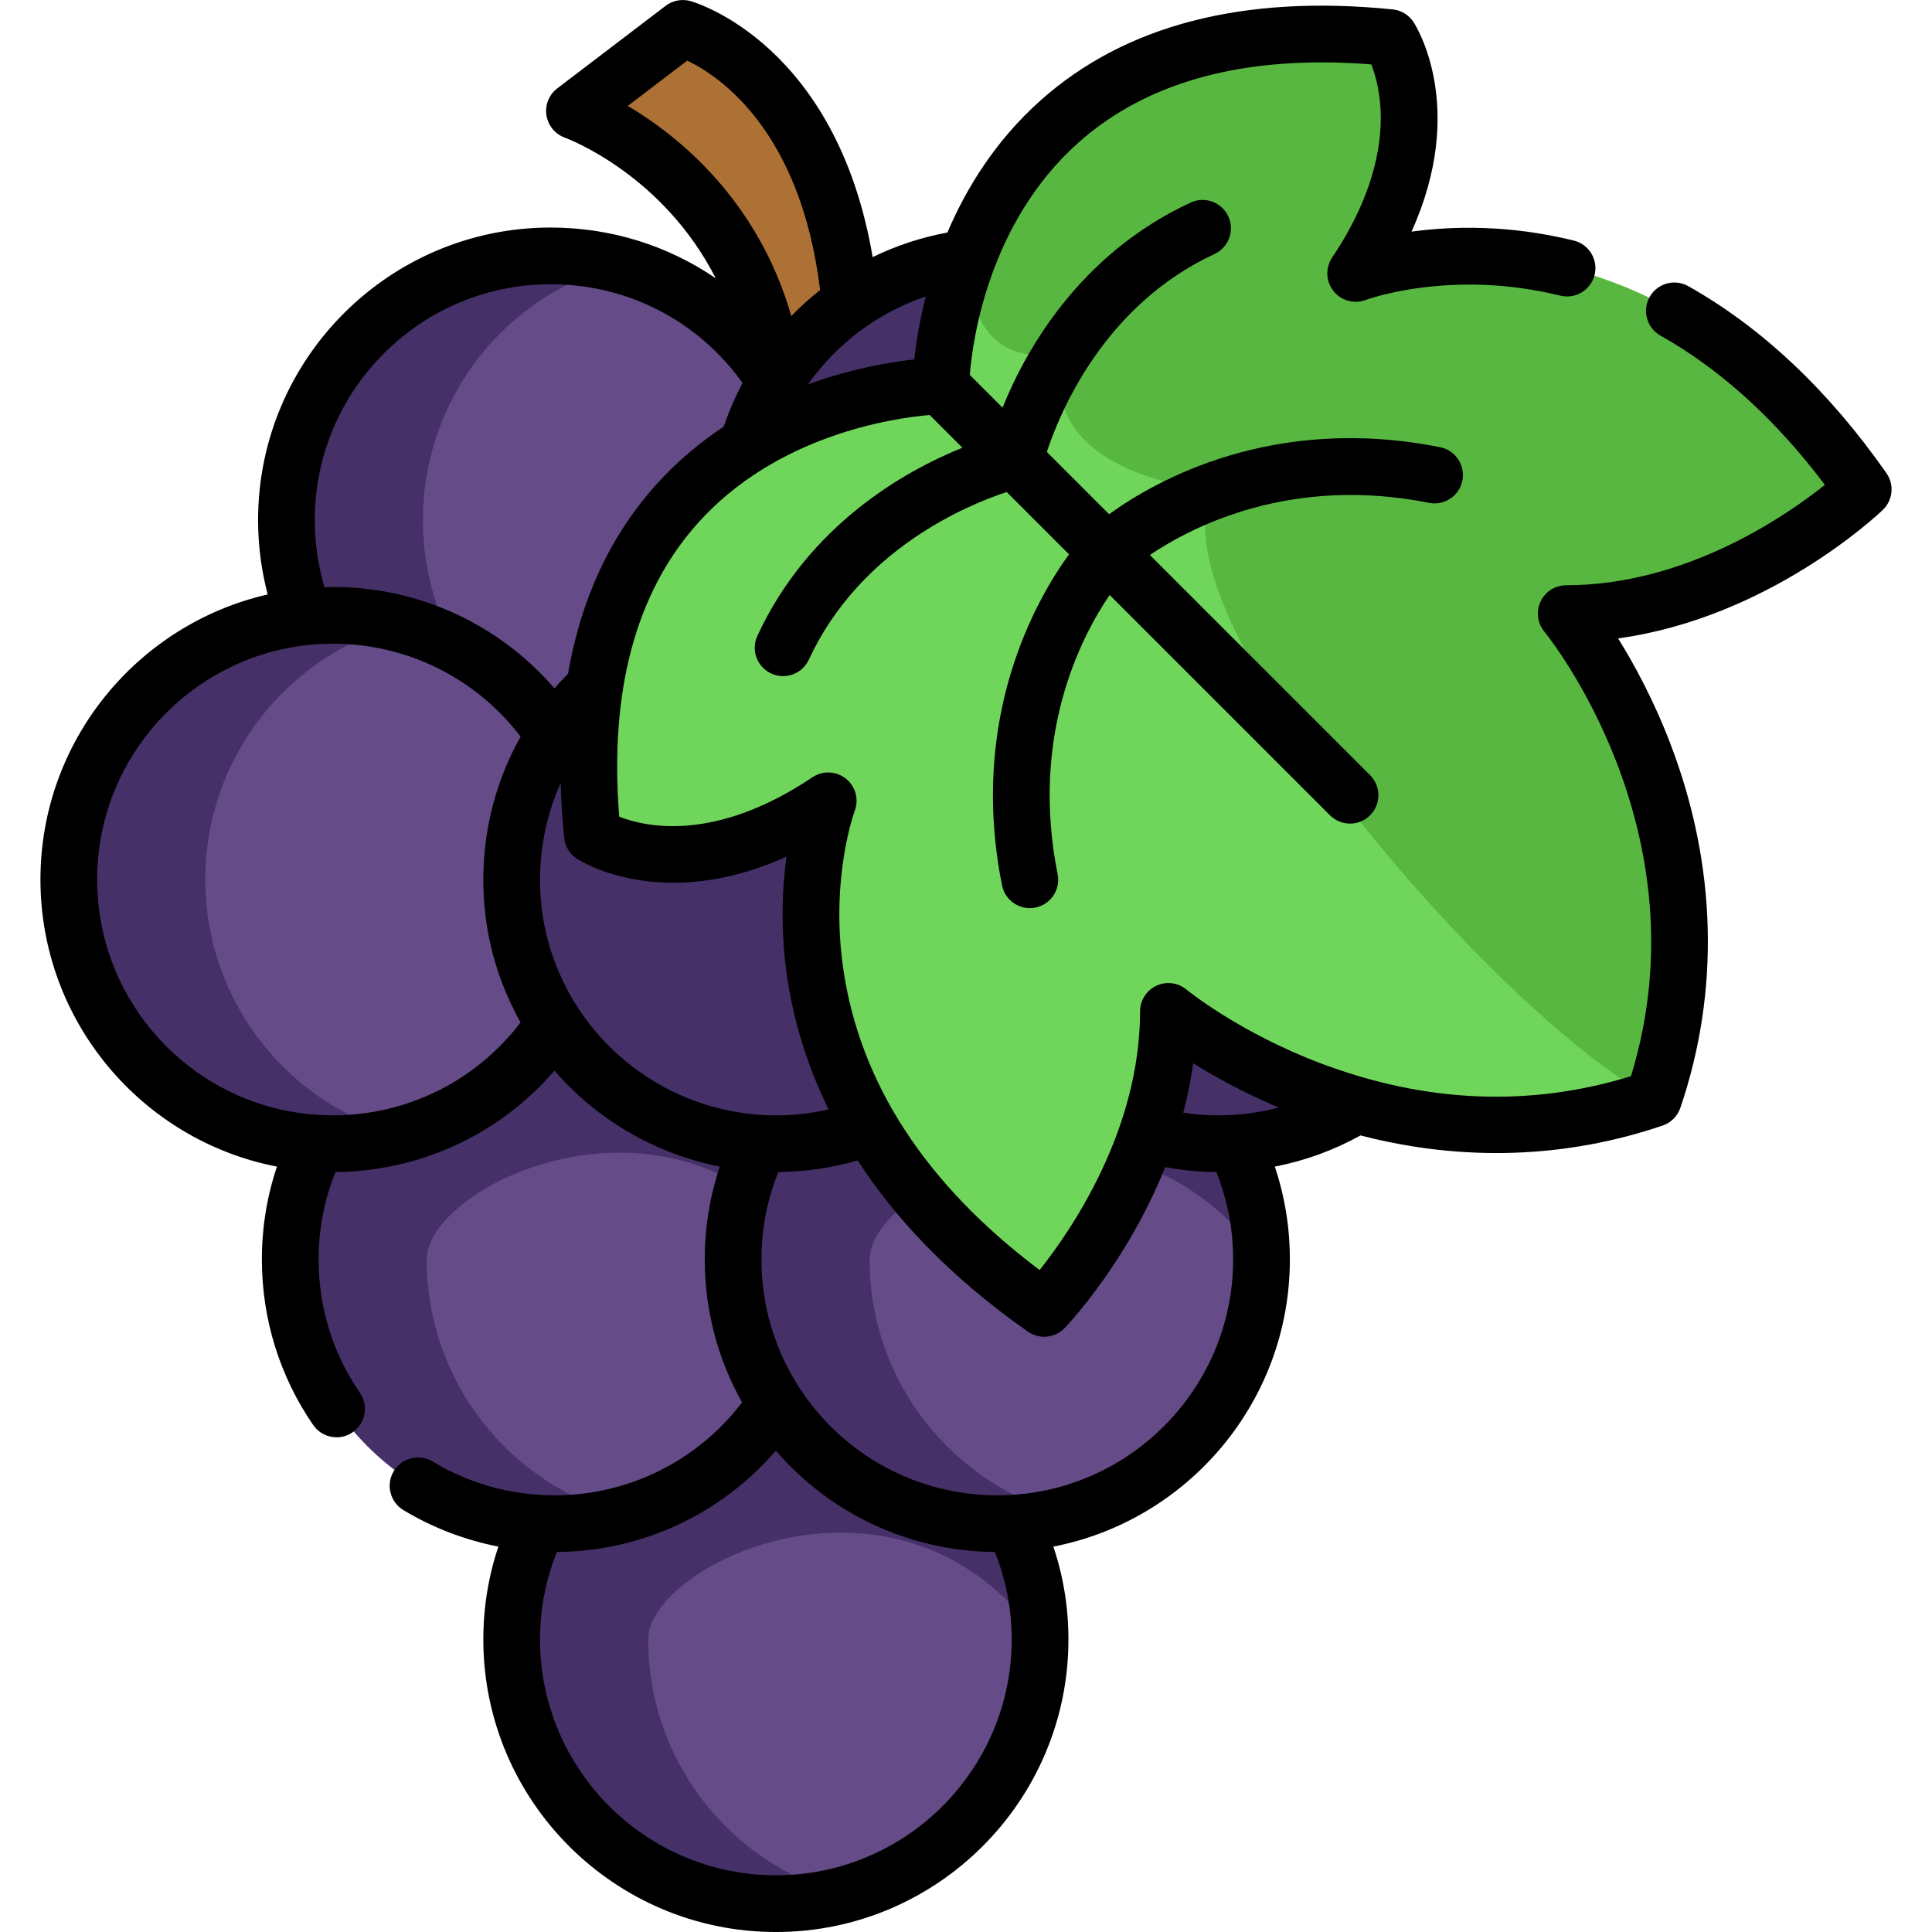<?xml version="1.0" encoding="iso-8859-1"?>
<!-- Generator: Adobe Illustrator 19.0.0, SVG Export Plug-In . SVG Version: 6.00 Build 0)  -->
<svg xmlns="http://www.w3.org/2000/svg" xmlns:xlink="http://www.w3.org/1999/xlink" version="1.1" id="Layer_1" x="0px" y="0px" viewBox="0 0 510.999 510.999" style="enable-background:new 0 0 510.999 510.999;" xml:space="preserve" width="512" height="512">
<g>
	<g>
		<path style="fill:#AD7136;" d="M224.603,77.859c-6.4-59.691-44.007-70.36-44.007-70.36l-28.67,21.842    c0,0,46.628,16.941,53.28,71.665"/>
		<g>
			<circle style="fill:#654B87;" cx="145.635" cy="137.55" r="69.876"/>
			<path style="fill:#463068;" d="M163.686,205.068c-5.763,1.533-11.812,2.355-18.055,2.355c-38.593,0-69.873-31.279-69.873-69.873     c0-38.593,31.279-69.882,69.873-69.882c6.243,0,12.292,0.822,18.055,2.355c-29.848,7.961-51.827,35.176-51.827,67.527     C111.858,169.901,133.838,197.107,163.686,205.068z"/>
			<circle style="fill:#654B87;" cx="264.779" cy="137.55" r="69.876"/>
			<path style="fill:#463068;" d="M282.83,205.068c-5.763,1.533-11.812,2.355-18.055,2.355c-38.593,0-69.872-31.279-69.872-69.873     c0-38.593,31.279-69.882,69.872-69.882c6.243,0,12.292,0.822,18.055,2.355c-29.848,7.961-51.827,35.176-51.827,67.527     C231.003,169.901,252.982,197.107,282.83,205.068z"/>
		</g>
		<g>
			<circle style="fill:#654B87;" cx="205.21" cy="433.624" r="69.876"/>
			<path style="fill:#463068;" d="M171.428,433.62c0,32.35,21.98,59.557,51.827,67.518c-0.037,0.009-0.074,0.018-0.111,0.037     c-5.726,1.524-11.738,2.327-17.934,2.327c-38.593,0-69.882-31.288-69.882-69.882c0-38.584,31.288-69.873,69.882-69.873     c38.584,0,69.873,31.288,69.873,69.873C238.447,381.692,171.428,413.423,171.428,433.62z"/>
		</g>
		<g>
			<path style="fill:#654B87;" d="M216.517,333.121c0,32.397-22.044,59.64-51.938,67.555c-5.726,1.524-11.738,2.327-17.934,2.327     c-38.593,0-69.882-31.288-69.882-69.882c0-38.584,31.288-69.873,69.882-69.873C185.228,263.249,216.517,294.537,216.517,333.121z     "/>
			<path style="fill:#463068;" d="M112.862,333.121c0,32.35,21.98,59.557,51.827,67.518c-0.037,0.009-0.074,0.018-0.111,0.037     c-5.726,1.524-11.738,2.327-17.934,2.327c-38.593,0-69.882-31.288-69.882-69.882c0-38.584,31.288-69.873,69.882-69.873     c38.584,0,69.873,31.288,69.873,69.873C179.881,281.192,112.862,312.924,112.862,333.121z"/>
		</g>
		<g>
			<circle style="fill:#654B87;" cx="263.779" cy="333.125" r="69.876"/>
			<path style="fill:#463068;" d="M229.997,333.121c0,32.35,21.98,59.557,51.827,67.518c-0.037,0.009-0.074,0.018-0.111,0.037     c-5.726,1.524-11.738,2.327-17.935,2.327c-38.593,0-69.882-31.288-69.882-69.882c0-38.584,31.288-69.873,69.882-69.873     c38.584,0,69.873,31.288,69.873,69.873C297.016,281.192,229.997,312.924,229.997,333.121z"/>
		</g>
		<g>
			<circle style="fill:#654B87;" cx="88.072" cy="232.626" r="69.876"/>
			<path style="fill:#463068;" d="M106.123,300.143c-5.763,1.533-11.812,2.355-18.055,2.355c-38.593,0-69.873-31.279-69.873-69.873     c0-38.593,31.279-69.882,69.873-69.882c6.243,0,12.292,0.822,18.055,2.355c-29.848,7.961-51.827,35.176-51.827,67.527     C54.296,264.976,76.275,292.182,106.123,300.143z"/>
		</g>
		<g>
			<circle style="fill:#463068;" cx="205.21" cy="232.626" r="69.876"/>
		</g>
		<g>
			<circle style="fill:#463068;" cx="322.348" cy="232.626" r="69.876"/>
		</g>
		<g>
			<path style="fill:#70D65B;" d="M414.255,162.289c0,0,47.36,56.9,23.08,128.31c-71.4,24.28-128.3-23.09-128.3-23.09     c0,44.28-32.85,78.55-32.85,78.55c-85.69-59.98-57.12-134.25-57.12-134.25c-37.61,25.24-62.38,9.04-62.38,9.04     c-7.28-72.03,28.93-100.38,58.08-111.53c18.44-7.06,34.05-7.24,34.05-7.24s1.2-104.03,118.78-92.14c0,0,16.19,24.77-9.04,62.38     c0,0,74.27-28.57,134.25,57.13C492.805,129.449,458.525,162.289,414.255,162.289z"/>
			<path style="fill:#58B741;" d="M437.339,290.596c24.28-71.4-23.09-128.3-23.09-128.3c44.28,0,78.55-32.85,78.55-32.85     c-59.98-85.69-134.25-57.12-134.25-57.12c25.24-37.61,9.04-62.38,9.04-62.38c-72.03-7.28-100.38,28.93-111.53,58.08     c0,32.87,25.14,25.14,25.14,25.14c-8.26,33.25,40.15,36.56,40.15,36.56C302.419,159.136,393.709,267.126,437.339,290.596z"/>
		</g>
	</g>
	<path d="M498.949,125.143c-15.314-21.878-32.951-38.519-52.419-49.461c-3.613-2.03-8.184-0.748-10.213,2.864   c-2.029,3.611-0.748,8.183,2.863,10.213c15.852,8.909,30.458,22.175,43.488,39.485c-10.567,8.427-36.95,26.549-68.413,26.549   c-2.91,0-5.556,1.683-6.791,4.317c-1.235,2.634-0.834,5.745,1.027,7.981c0.439,0.527,42.862,52.536,22.892,117.551   c-26.648,8.208-54.154,7.1-81.813-3.307c-21.854-8.222-35.609-19.482-35.736-19.587c-2.236-1.862-5.348-2.261-7.981-1.027   c-2.634,1.235-4.317,3.882-4.317,6.791c0,31.337-18.14,57.808-26.562,68.406c-30.096-22.62-47.561-49.418-51.947-79.742   c-3.475-24.022,2.978-41.52,3.034-41.671c1.174-3.053,0.235-6.514-2.322-8.555c-2.556-2.04-6.14-2.188-8.856-0.366   c-25.84,17.336-44.207,13.142-51.104,10.414c-2.62-33.073,4.321-59.124,20.656-77.476c20.903-23.485,51.796-27.932,61.465-28.76   l8.656,8.656c-15.161,6.128-40.594,20.317-54.236,49.756c-1.742,3.758-0.107,8.217,3.651,9.958   c1.021,0.473,2.093,0.697,3.148,0.697c2.831,0,5.541-1.611,6.81-4.348c13.571-29.285,42.034-40.966,52.347-44.343l16.472,16.472   c-8.85,12.213-26.553,43.304-17.719,87.55c0.712,3.566,3.844,6.033,7.347,6.033c0.487,0,0.98-0.048,1.476-0.147   c4.062-0.811,6.698-4.761,5.887-8.823c-7.31-36.611,6.094-62.605,13.76-73.861l58.276,58.276c1.464,1.465,3.384,2.197,5.303,2.197   c1.919,0,3.839-0.732,5.303-2.197c2.929-2.929,2.929-7.677,0-10.606l-58.242-58.243c11.296-7.616,37.456-21.056,73.828-13.794   c4.063,0.812,8.012-1.824,8.823-5.886c0.811-4.062-1.825-8.012-5.887-8.823c-44.246-8.835-75.337,8.867-87.55,17.718   l-16.472-16.472c3.38-10.318,15.064-38.777,44.344-52.346c3.758-1.742,5.393-6.2,3.651-9.958c-1.742-3.758-6.201-5.393-9.958-3.651   c-29.439,13.642-43.628,39.076-49.756,54.237l-8.665-8.665c0.795-9.636,5.144-40.346,28.658-61.358   c18.353-16.399,44.43-23.372,77.552-20.757c0.898,2.313,1.968,5.916,2.354,10.609c0.719,8.746-0.907,22.871-12.732,40.498   c-1.817,2.708-1.664,6.277,0.362,8.833c2.026,2.556,5.484,3.505,8.535,2.354c0.221-0.083,22.514-8.281,51.447-1.137   c4.021,0.992,8.086-1.463,9.079-5.484c0.993-4.021-1.462-8.086-5.484-9.079c-17.12-4.226-32.142-3.833-42.931-2.366   c14.829-32.833,1.204-54.393,0.531-55.422c-1.24-1.895-3.269-3.129-5.522-3.357c-39.454-3.99-70.807,4.126-93.185,24.123   c-11.878,10.614-19.582,23.132-24.585,34.89c-6.943,1.287-13.582,3.489-19.767,6.507c-9.529-56.106-46.517-67.248-48.166-67.716   c-2.272-0.644-4.713-0.181-6.592,1.25l-28.67,21.842c-2.176,1.657-3.265,4.372-2.861,7.076c0.403,2.705,2.258,4.98,4.823,5.93   c1.341,0.497,26.111,10.009,39.963,37.221c-12.626-8.643-27.727-13.427-43.675-13.427c-42.664,0-77.373,34.709-77.373,77.373   c0,6.701,0.867,13.282,2.544,19.67c-34.377,7.871-60.108,38.68-60.108,75.405c0,37.425,26.76,68.99,62.553,75.931   c-2.642,7.866-3.984,16.091-3.984,24.565c0,15.724,4.691,30.862,13.566,43.777c1.454,2.116,3.801,3.253,6.188,3.253   c1.464,0,2.943-0.428,4.241-1.32c3.414-2.346,4.28-7.015,1.934-10.429c-7.149-10.404-10.929-22.604-10.929-35.281   c0-8.044,1.51-15.801,4.453-23.134c22.497-0.184,43.466-10.02,57.936-26.814c11.316,13.074,26.782,22.05,43.734,25.377   c-2.644,7.868-3.986,16.095-3.986,24.571c0,13.33,3.402,26.292,9.864,37.802c-11.791,15.47-30.014,24.58-49.619,24.58   c-1.221,0-2.445-0.038-3.751-0.116c-10.03-0.591-19.868-3.644-28.451-8.827c-3.546-2.142-8.155-1.003-10.297,2.542   c-2.142,3.546-1.003,8.156,2.542,10.297c7.726,4.666,16.272,7.934,25.128,9.662c-2.643,7.866-3.984,16.092-3.984,24.565   c0,42.663,34.713,77.373,77.382,77.373c42.664,0,77.373-34.709,77.373-77.373c0-8.473-1.341-16.698-3.984-24.564   c35.596-6.936,62.552-38.343,62.552-75.942c0-8.472-1.341-16.696-3.983-24.561c7.93-1.543,15.582-4.319,22.677-8.252   c26.869,6.977,54.195,6.13,79.904-2.611c2.205-0.75,3.937-2.481,4.687-4.687c10.496-30.87,9.622-64.07-2.528-96.011   c-4.487-11.797-9.718-21.379-13.942-28.153c39.822-5.456,68.686-32.704,70.025-33.987   C500.666,132.3,501.071,128.174,498.949,125.143z M315.59,281.226c5.681,3.543,13.345,7.793,22.627,11.719   c-5.151,1.352-10.482,2.054-15.871,2.054c-3.157,0-6.294-0.243-9.387-0.709C314.065,290.088,314.972,285.732,315.59,281.226z    M241.81,95.066c-6.426,0.704-16.672,2.424-28.088,6.599c7.6-10.812,18.501-18.994,31.144-23.237   C243.158,85.099,242.268,90.891,241.81,95.066z M166.048,28.011l15.723-11.978c8.371,4.002,29.995,18.322,35.139,60.69   c-2.686,2.113-5.225,4.41-7.611,6.862C200.387,52.74,179.338,35.892,166.048,28.011z M83.258,137.55   c0-34.392,27.98-62.373,62.373-62.373c20.381,0,39.052,9.687,50.769,26.117c-1.946,3.673-3.62,7.524-4.972,11.541   c-6.297,4.17-12.456,9.288-18.08,15.581c-11.995,13.424-19.71,30.08-23.107,49.774c-1.242,1.253-2.438,2.551-3.591,3.885   c-14.607-16.952-35.836-26.823-58.575-26.823c-0.753,0-1.498,0.036-2.246,0.057C84.127,149.574,83.258,143.623,83.258,137.55z    M88.075,294.998c-1.22,0-2.445-0.038-3.751-0.116c-32.877-1.939-58.63-29.285-58.63-62.256c0-34.392,27.984-62.373,62.382-62.373   c19.613,0,37.834,9.112,49.615,24.581c-6.458,11.508-9.856,24.469-9.856,37.795c0,11.969,2.655,23.429,7.865,34.008   c0.609,1.262,1.276,2.527,1.984,3.788C125.902,285.89,107.685,294.998,88.075,294.998z M152.914,266.622   c-1.419-2.161-2.666-4.349-3.73-6.557c-4.213-8.555-6.349-17.786-6.349-27.437c0-8.879,1.874-17.552,5.458-25.531   c0.119,4.706,0.429,9.54,0.931,14.504c0.228,2.253,1.461,4.283,3.357,5.522c1.029,0.673,22.591,14.3,55.428-0.534   c-1.11,8.172-1.607,18.774,0.05,30.871c1.423,10.388,4.616,22.753,11.106,35.973c-4.537,1.038-9.204,1.564-13.95,1.564   c-1.161,0-2.394-0.039-3.757-0.117C181.827,293.719,163.686,283.163,152.914,266.622z M205.213,495.999   c-34.397,0-62.382-27.98-62.382-62.373c0-8.044,1.51-15.801,4.453-23.134c22.483-0.184,43.449-10.015,57.926-26.8   c14.465,16.783,35.428,26.614,57.922,26.8c2.943,7.333,4.453,15.089,4.453,23.134C267.586,468.019,239.606,495.999,205.213,495.999   z M263.782,395.503c-21.08,0-40.555-10.512-52.148-28.135c-0.045-0.075-0.093-0.15-0.141-0.224   c-6.603-10.113-10.093-21.877-10.093-34.022c0-8.045,1.51-15.803,4.454-23.137c7.174-0.058,14.204-1.087,20.982-3.063   c9.737,15.007,24.063,30.594,45.05,45.285c1.301,0.911,2.804,1.356,4.298,1.356c1.986,0,3.957-0.787,5.418-2.311   c0.963-1.005,16.563-17.529,26.587-42.555c4.439,0.82,8.959,1.255,13.511,1.292c2.943,7.332,4.453,15.089,4.453,23.133   C326.155,367.519,298.174,395.503,263.782,395.503z"/>
</g>















</svg>
